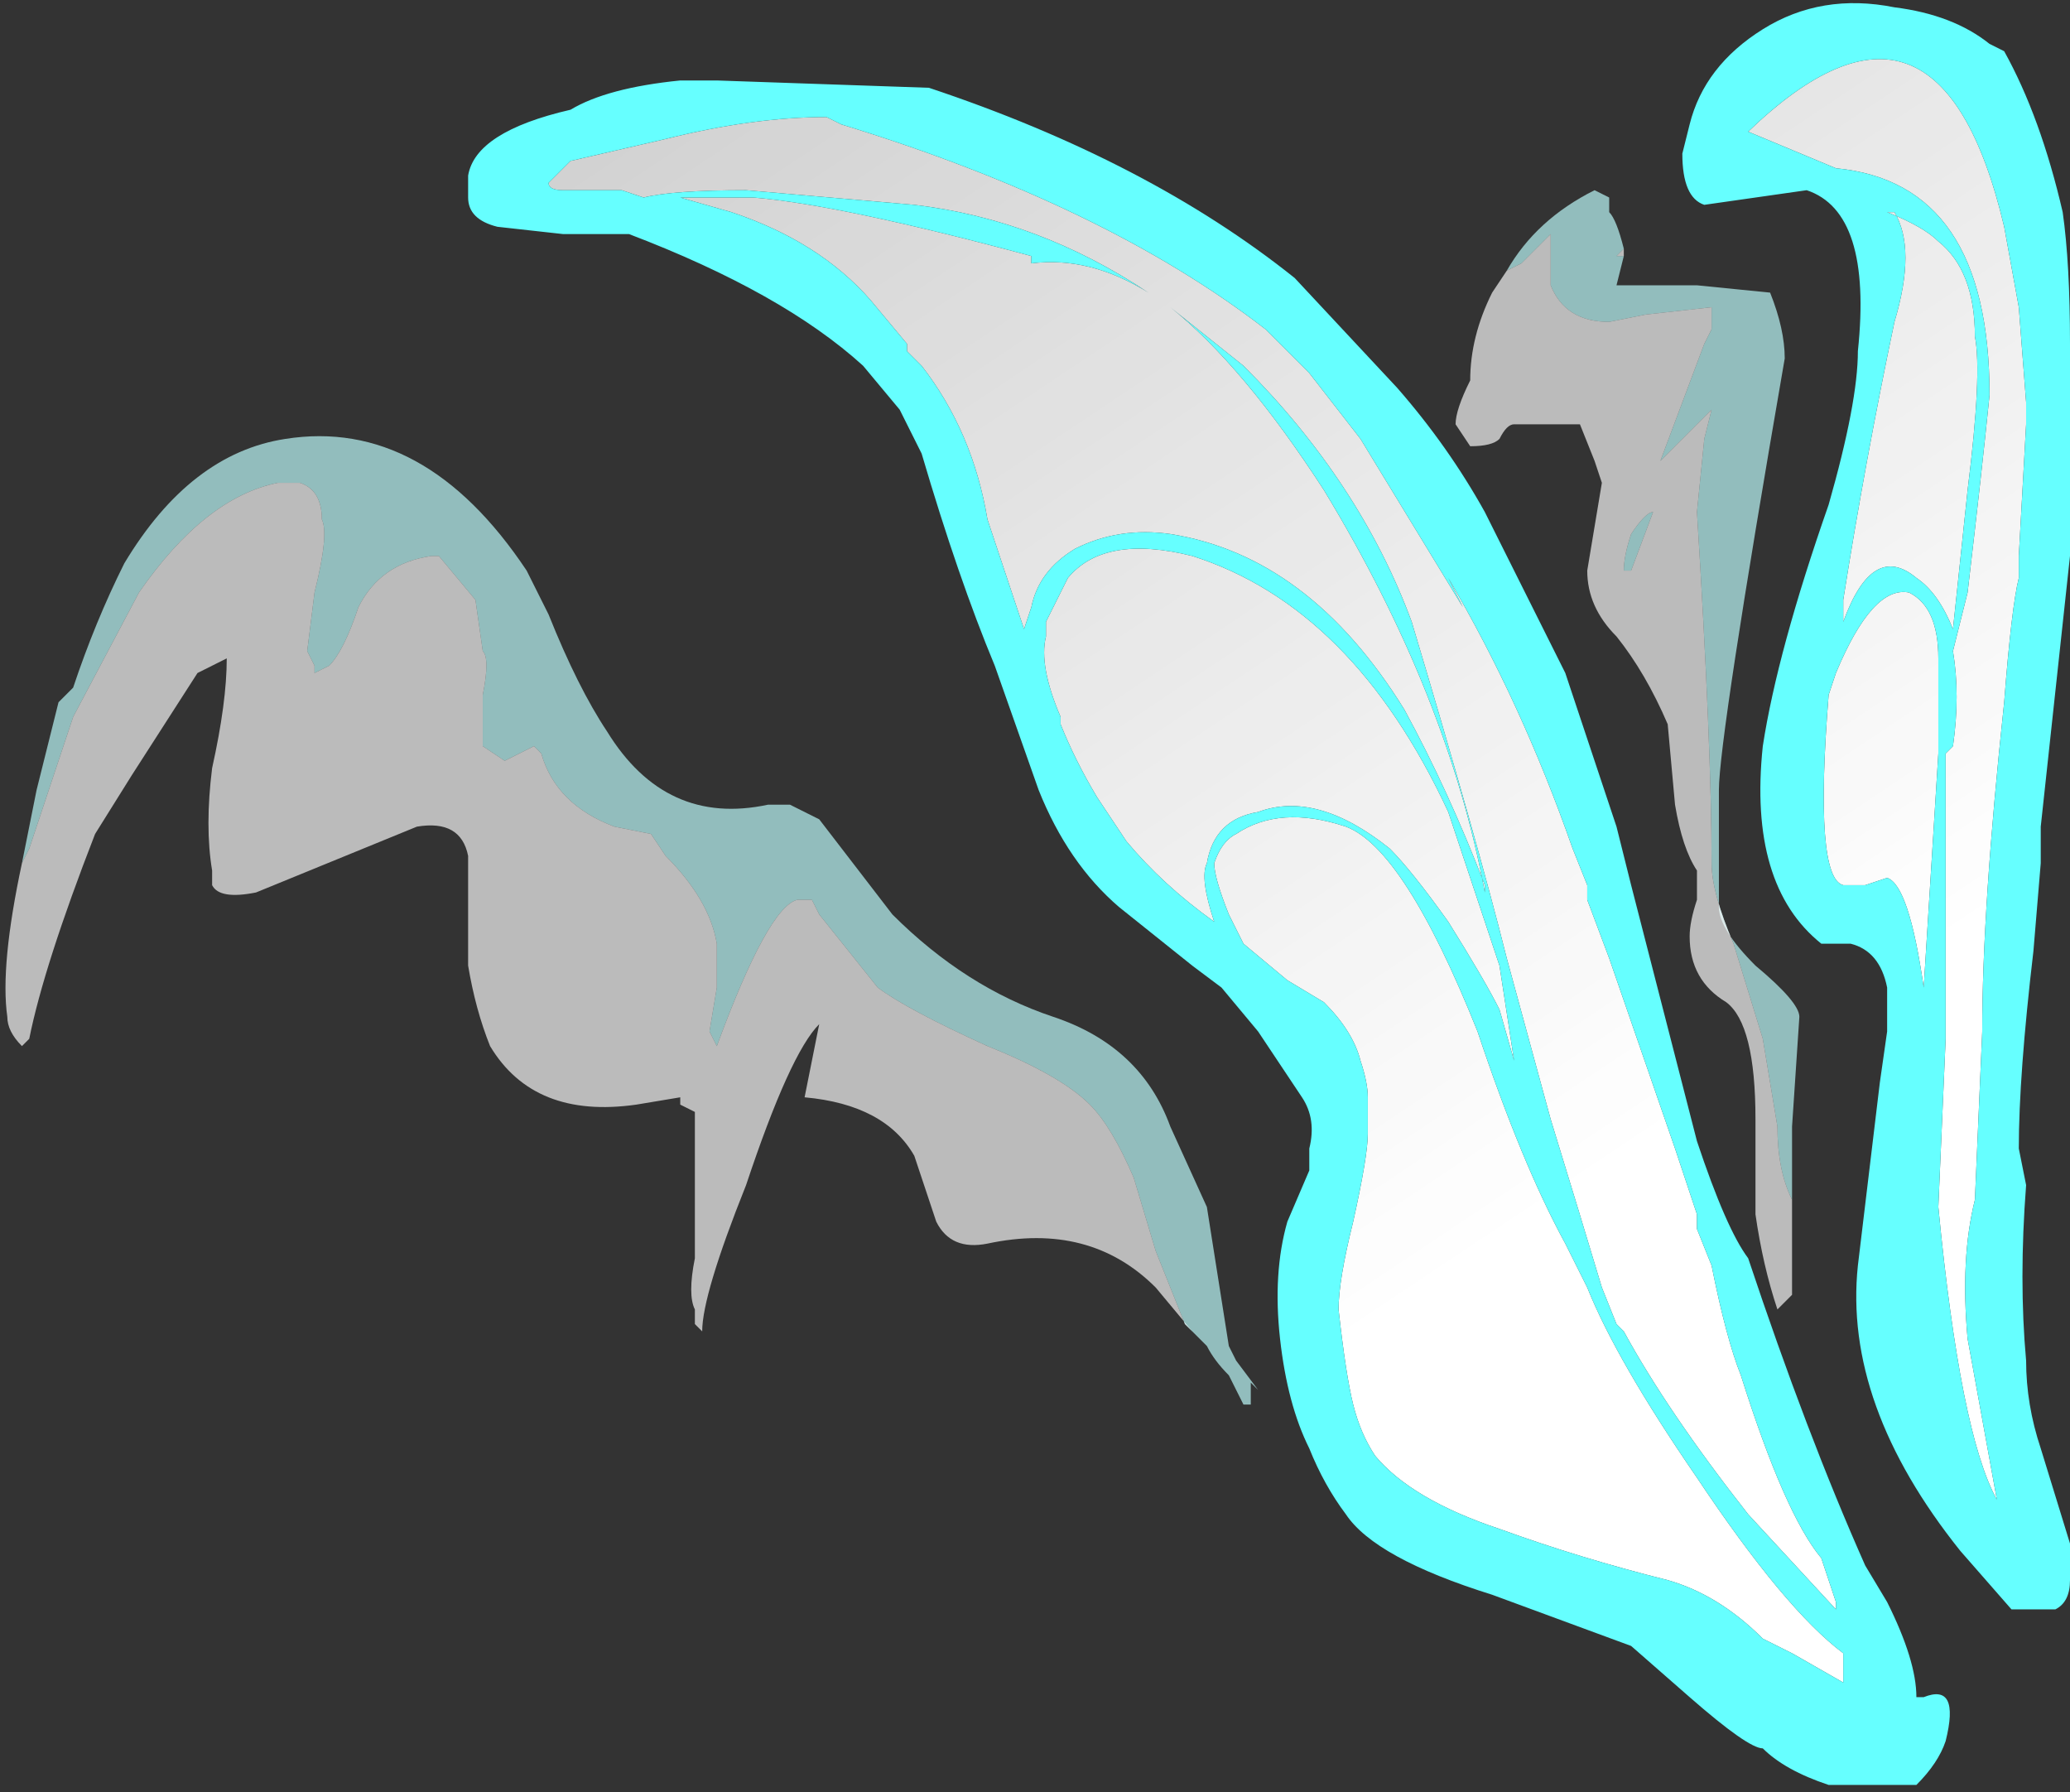 <?xml version="1.0" encoding="UTF-8" standalone="no"?>
<svg xmlns:ffdec="https://www.free-decompiler.com/flash" xmlns:xlink="http://www.w3.org/1999/xlink" ffdec:objectType="frame" height="85.75px" width="99.05px" xmlns="http://www.w3.org/2000/svg">
  <rect width="100%" height="100%" fill="#333333" stroke="none"/>
  <g transform="matrix(1.0, 0.0, 0.0, 1.0, 49.7, 85.75)">
    <use ffdec:characterId="663" height="12.25" transform="matrix(7.0, 0.0, 0.0, 7.0, -49.7, -85.75)" width="14.15" xlink:href="#shape0"/>
  </g>
  <defs>
    <g id="shape0" transform="matrix(1.0, 0.0, 0.0, 1.0, 7.1, 12.25)">
      <path d="M5.8 -10.8 Q6.05 -10.7 6.15 -10.6 6.4 -10.4 6.4 -9.95 6.45 -9.7 6.35 -8.9 L6.25 -7.95 Q6.15 -8.2 6.0 -8.3 5.7 -8.55 5.5 -8.0 L5.5 -8.15 Q5.65 -9.1 5.85 -10.05 6.0 -10.55 5.85 -10.8 L5.8 -10.8 M6.15 -7.75 L6.15 -7.1 6.05 -5.5 Q5.95 -6.2 5.8 -6.25 L5.65 -6.2 5.5 -6.2 Q5.3 -6.25 5.4 -7.5 L5.45 -7.65 Q5.7 -8.25 5.95 -8.2 6.15 -8.1 6.15 -7.75 M6.75 -9.5 L6.75 -9.35 6.7 -8.45 6.7 -8.3 Q6.65 -8.1 6.6 -7.45 6.45 -6.05 6.45 -5.2 L6.4 -4.05 Q6.3 -3.65 6.35 -3.1 L6.55 -2.0 Q6.3 -2.45 6.15 -4.0 L6.2 -5.15 6.2 -7.1 6.25 -7.15 Q6.3 -7.5 6.25 -7.8 L6.35 -8.2 Q6.45 -9.05 6.5 -9.55 6.5 -11.0 5.45 -11.1 L4.85 -11.35 Q6.15 -12.6 6.6 -10.7 L6.7 -10.15 6.75 -9.5 M1.55 -10.0 L1.85 -9.7 2.2 -9.25 2.9 -8.1 2.8 -8.3 Q3.3 -7.45 3.65 -6.45 L3.75 -6.2 3.75 -6.1 3.9 -5.7 4.35 -4.4 4.5 -3.95 4.5 -3.85 4.6 -3.6 Q4.7 -3.1 4.8 -2.85 5.1 -1.9 5.35 -1.6 L5.45 -1.3 5.45 -1.25 4.85 -1.9 Q4.3 -2.6 4.0 -3.15 L3.95 -3.2 3.85 -3.45 Q3.7 -3.95 3.5 -4.6 L3.2 -5.7 Q3.0 -6.5 2.55 -8.0 2.2 -8.95 1.4 -9.75 L0.9 -10.15 Q1.4 -9.75 1.95 -8.9 2.8 -7.5 3.05 -6.15 L3.05 -6.2 Q2.8 -6.85 2.5 -7.4 1.85 -8.45 0.9 -8.6 0.55 -8.65 0.25 -8.5 0.0 -8.35 -0.05 -8.1 L-0.1 -7.95 -0.35 -8.7 Q-0.45 -9.3 -0.8 -9.75 L-0.9 -9.85 -0.9 -9.9 -1.15 -10.2 Q-1.5 -10.6 -2.1 -10.8 L-2.45 -10.9 -1.95 -10.9 Q-1.35 -10.85 -0.05 -10.5 L-0.05 -10.45 Q0.35 -10.5 0.75 -10.25 0.0 -10.75 -0.85 -10.85 L-2.0 -10.95 Q-2.5 -10.95 -2.7 -10.9 L-2.85 -10.95 -3.25 -10.95 Q-3.35 -10.95 -3.35 -11.0 L-3.2 -11.15 -2.55 -11.3 Q-1.95 -11.45 -1.45 -11.45 L-1.35 -11.4 Q0.45 -10.85 1.55 -10.0 M0.05 -8.0 L0.2 -8.3 Q0.45 -8.6 1.05 -8.45 2.15 -8.1 2.8 -6.7 L3.15 -5.65 3.25 -5.0 3.15 -5.35 Q3.05 -5.55 2.8 -5.95 2.55 -6.3 2.4 -6.45 1.9 -6.85 1.5 -6.7 1.2 -6.65 1.15 -6.35 1.1 -6.25 1.2 -5.95 0.85 -6.2 0.6 -6.5 L0.4 -6.8 Q0.25 -7.05 0.15 -7.3 L0.15 -7.35 Q0.0 -7.7 0.05 -7.9 L0.05 -8.0 M3.0 -5.2 Q3.3 -4.3 3.6 -3.75 L3.75 -3.45 Q3.95 -2.95 4.5 -2.15 5.1 -1.25 5.5 -0.95 L5.5 -0.75 5.15 -0.95 Q5.05 -1.0 4.95 -1.05 4.65 -1.35 4.3 -1.45 3.7 -1.6 3.15 -1.8 2.55 -2.0 2.3 -2.3 2.2 -2.45 2.15 -2.65 2.1 -2.85 2.05 -3.3 2.05 -3.5 2.15 -3.9 2.25 -4.35 2.25 -4.5 L2.25 -4.75 Q2.25 -4.85 2.2 -5.0 2.15 -5.2 1.95 -5.4 L1.7 -5.55 1.4 -5.8 1.3 -6.0 Q1.2 -6.25 1.2 -6.35 1.25 -6.5 1.35 -6.55 1.65 -6.75 2.1 -6.6 2.5 -6.45 3.0 -5.2" fill="url(#gradient0)" fill-rule="evenodd" stroke="none"/>
      <path d="M5.8 -10.8 L5.85 -10.8 Q6.0 -10.55 5.85 -10.05 5.65 -9.1 5.5 -8.15 L5.5 -8.0 Q5.7 -8.55 6.0 -8.3 6.15 -8.2 6.25 -7.95 L6.35 -8.9 Q6.45 -9.7 6.4 -9.95 6.4 -10.4 6.15 -10.6 6.05 -10.7 5.8 -10.8 M6.5 -11.95 L6.6 -11.9 Q6.85 -11.45 7.0 -10.8 7.05 -10.45 7.05 -9.9 L7.05 -8.45 6.85 -6.6 Q6.85 -6.45 6.85 -6.35 L6.8 -5.75 Q6.7 -4.9 6.7 -4.4 L6.75 -4.15 Q6.7 -3.5 6.75 -2.95 6.75 -2.65 6.85 -2.35 L7.05 -1.7 7.05 -1.45 Q7.05 -1.3 6.95 -1.25 L6.65 -1.25 6.3 -1.65 Q5.5 -2.65 5.6 -3.6 L5.75 -4.85 5.8 -5.2 5.8 -5.5 Q5.75 -5.75 5.55 -5.8 L5.35 -5.8 Q4.85 -6.2 4.95 -7.15 5.05 -7.8 5.4 -8.8 5.6 -9.5 5.6 -9.85 5.7 -10.8 5.25 -10.95 L4.55 -10.85 Q4.4 -10.9 4.4 -11.2 L4.45 -11.4 Q4.55 -11.8 4.95 -12.05 5.35 -12.3 5.85 -12.2 6.25 -12.15 6.5 -11.95 M7.0 -9.5 L7.0 -9.5 M6.75 -9.5 L6.7 -10.15 6.6 -10.7 Q6.15 -12.6 4.85 -11.35 L5.45 -11.1 Q6.5 -11.0 6.5 -9.55 6.45 -9.05 6.35 -8.2 L6.25 -7.8 Q6.3 -7.5 6.25 -7.15 L6.2 -7.1 6.2 -5.15 6.15 -4.0 Q6.3 -2.45 6.55 -2.0 L6.35 -3.1 Q6.3 -3.65 6.4 -4.05 L6.45 -5.2 Q6.45 -6.05 6.6 -7.45 6.65 -8.1 6.7 -8.3 L6.7 -8.45 6.75 -9.35 6.75 -9.5 M6.15 -7.75 Q6.15 -8.1 5.95 -8.2 5.7 -8.25 5.45 -7.65 L5.4 -7.5 Q5.3 -6.25 5.5 -6.2 L5.65 -6.2 5.8 -6.25 Q5.95 -6.2 6.05 -5.5 L6.15 -7.1 6.15 -7.75 M1.55 -10.0 Q0.45 -10.85 -1.35 -11.4 L-1.45 -11.45 Q-1.95 -11.45 -2.55 -11.3 L-3.2 -11.15 -3.35 -11.0 Q-3.35 -10.95 -3.25 -10.95 L-2.85 -10.95 -2.7 -10.9 Q-2.5 -10.95 -2.0 -10.95 L-0.85 -10.85 Q0.0 -10.75 0.75 -10.25 0.35 -10.5 -0.05 -10.45 L-0.05 -10.5 Q-1.35 -10.85 -1.95 -10.9 L-2.45 -10.9 -2.1 -10.8 Q-1.5 -10.6 -1.15 -10.2 L-0.9 -9.9 -0.9 -9.85 -0.8 -9.75 Q-0.45 -9.3 -0.35 -8.7 L-0.1 -7.95 -0.05 -8.1 Q0.0 -8.35 0.25 -8.5 0.55 -8.65 0.9 -8.6 1.85 -8.45 2.5 -7.4 2.8 -6.85 3.05 -6.2 L3.05 -6.15 Q2.8 -7.5 1.95 -8.9 1.4 -9.75 0.9 -10.15 L1.4 -9.75 Q2.2 -8.95 2.55 -8.0 3.0 -6.5 3.2 -5.7 L3.5 -4.6 Q3.7 -3.95 3.85 -3.45 L3.95 -3.2 4.0 -3.15 Q4.3 -2.6 4.85 -1.9 L5.45 -1.25 5.45 -1.3 5.35 -1.6 Q5.1 -1.9 4.8 -2.85 4.7 -3.1 4.6 -3.6 L4.5 -3.85 4.5 -3.95 4.35 -4.4 3.9 -5.7 3.75 -6.1 3.75 -6.2 3.65 -6.45 Q3.3 -7.45 2.8 -8.3 L2.9 -8.1 2.2 -9.25 1.85 -9.7 1.55 -10.0 M1.75 -10.35 L2.45 -9.6 Q2.8 -9.2 3.05 -8.75 L3.6 -7.65 3.95 -6.6 4.05 -6.2 4.5 -4.45 Q4.7 -3.85 4.85 -3.65 5.25 -2.45 5.65 -1.55 L5.8 -1.3 Q6.0 -0.9 6.0 -0.65 L6.05 -0.65 Q6.3 -0.75 6.2 -0.35 6.15 -0.2 6.0 -0.05 L5.4 -0.05 Q5.1 -0.15 4.95 -0.3 4.85 -0.3 4.45 -0.65 L4.05 -1.0 3.1 -1.35 Q2.3 -1.6 2.1 -1.9 1.95 -2.1 1.85 -2.35 1.7 -2.65 1.65 -3.1 1.6 -3.55 1.7 -3.9 L1.85 -4.25 1.85 -4.4 Q1.9 -4.6 1.8 -4.75 L1.5 -5.2 1.25 -5.5 1.05 -5.65 Q0.8 -5.85 0.55 -6.05 0.2 -6.35 0.0 -6.85 L-0.3 -7.7 Q-0.55 -8.3 -0.8 -9.15 L-0.95 -9.45 -1.2 -9.75 Q-1.75 -10.25 -2.8 -10.65 L-3.25 -10.65 -3.7 -10.7 Q-3.9 -10.75 -3.9 -10.9 L-3.9 -11.05 Q-3.85 -11.35 -3.2 -11.5 -2.95 -11.65 -2.45 -11.7 L-2.2 -11.7 -0.75 -11.65 Q0.75 -11.15 1.75 -10.35 M0.05 -8.0 L0.05 -7.9 Q0.0 -7.7 0.15 -7.35 L0.15 -7.3 Q0.25 -7.05 0.4 -6.8 L0.6 -6.5 Q0.85 -6.2 1.2 -5.95 1.1 -6.25 1.15 -6.35 1.2 -6.65 1.5 -6.7 1.9 -6.85 2.4 -6.45 2.55 -6.3 2.8 -5.95 3.05 -5.55 3.15 -5.35 L3.25 -5.0 3.15 -5.65 2.8 -6.7 Q2.15 -8.1 1.05 -8.45 0.45 -8.6 0.2 -8.3 L0.05 -8.0 M3.0 -5.2 Q2.5 -6.45 2.1 -6.6 1.65 -6.75 1.35 -6.55 1.25 -6.5 1.2 -6.35 1.2 -6.25 1.3 -6.0 L1.4 -5.8 1.7 -5.55 1.95 -5.4 Q2.15 -5.2 2.2 -5.0 2.25 -4.85 2.25 -4.75 L2.25 -4.5 Q2.25 -4.35 2.15 -3.9 2.05 -3.5 2.05 -3.3 2.1 -2.85 2.15 -2.65 2.2 -2.45 2.3 -2.3 2.55 -2.0 3.15 -1.8 3.7 -1.6 4.3 -1.45 4.65 -1.35 4.95 -1.05 5.05 -1.0 5.15 -0.95 L5.5 -0.75 5.5 -0.95 Q5.1 -1.25 4.5 -2.15 3.95 -2.95 3.75 -3.45 L3.6 -3.75 Q3.3 -4.3 3.0 -5.2" fill="#66ffff" fill-rule="evenodd" stroke="none"/>
      <path d="M7.0 -9.5 L7.0 -9.5" fill="#ffffff" fill-rule="evenodd" stroke="none"/>
      <path d="M3.2 -10.4 Q3.4 -10.75 3.8 -10.95 L3.9 -10.9 3.9 -10.8 Q3.95 -10.75 4.0 -10.55 L3.95 -10.5 4.0 -10.5 3.95 -10.3 4.5 -10.3 5.0 -10.25 Q5.1 -10.0 5.1 -9.8 4.65 -7.2 4.65 -6.85 L4.65 -6.05 Q4.65 -5.9 4.9 -5.65 5.2 -5.4 5.2 -5.3 L5.15 -4.55 5.15 -4.05 Q5.05 -4.25 5.05 -4.55 L4.95 -5.15 4.75 -5.8 Q4.6 -6.15 4.6 -6.35 4.6 -7.15 4.5 -8.75 L4.55 -9.25 4.6 -9.45 4.25 -9.1 4.55 -9.9 4.6 -10.0 4.6 -10.15 4.15 -10.1 3.9 -10.05 Q3.6 -10.05 3.5 -10.3 L3.5 -10.65 3.3 -10.45 3.2 -10.4 M4.0 -8.35 Q4.0 -8.45 4.05 -8.6 4.15 -8.75 4.2 -8.75 L4.05 -8.35 4.0 -8.35" fill="#bfffff" fill-opacity="0.678" fill-rule="evenodd" stroke="none"/>
      <path d="M4.0 -10.55 L4.0 -10.5 3.95 -10.5 4.0 -10.55 M5.15 -4.05 L5.15 -3.4 5.05 -3.3 Q4.95 -3.6 4.9 -3.95 L4.9 -4.6 Q4.9 -5.25 4.7 -5.4 4.45 -5.55 4.45 -5.85 4.45 -5.95 4.5 -6.1 L4.5 -6.3 Q4.4 -6.45 4.35 -6.75 L4.3 -7.3 Q4.15 -7.65 3.95 -7.9 3.75 -8.1 3.75 -8.35 L3.85 -8.95 3.8 -9.1 3.7 -9.35 3.25 -9.35 Q3.2 -9.35 3.15 -9.25 3.1 -9.2 2.95 -9.2 L2.85 -9.35 Q2.85 -9.45 2.95 -9.65 2.95 -9.95 3.1 -10.25 L3.2 -10.4 3.3 -10.45 3.5 -10.65 3.5 -10.3 Q3.6 -10.05 3.9 -10.05 L4.15 -10.1 4.6 -10.15 4.6 -10.0 4.55 -9.9 4.25 -9.1 4.6 -9.45 4.55 -9.25 4.5 -8.75 Q4.6 -7.15 4.6 -6.35 4.6 -6.15 4.75 -5.8 L4.95 -5.15 5.05 -4.55 Q5.05 -4.25 5.15 -4.05 M4.0 -8.35 L4.05 -8.35 4.2 -8.75 Q4.15 -8.75 4.05 -8.6 4.0 -8.45 4.0 -8.35" fill="#ffffff" fill-opacity="0.667" fill-rule="evenodd" stroke="none"/>
      <path d="M1.05 -3.15 L1.0 -3.2 0.8 -3.7 0.65 -4.2 Q0.5 -4.55 0.35 -4.7 0.15 -4.9 -0.35 -5.1 -0.9 -5.35 -1.1 -5.5 L-1.5 -6.0 -1.55 -6.1 -1.65 -6.1 Q-1.85 -6.05 -2.2 -5.1 L-2.25 -5.2 -2.2 -5.5 -2.2 -5.8 Q-2.25 -6.1 -2.55 -6.4 L-2.65 -6.55 -2.9 -6.6 Q-3.3 -6.75 -3.4 -7.1 L-3.45 -7.15 -3.65 -7.05 -3.8 -7.15 -3.8 -7.5 Q-3.75 -7.75 -3.8 -7.8 L-3.85 -8.15 -4.1 -8.45 -4.15 -8.45 Q-4.5 -8.4 -4.65 -8.1 -4.75 -7.8 -4.85 -7.7 L-4.95 -7.65 -4.95 -7.7 -5.0 -7.8 -4.95 -8.2 Q-4.85 -8.6 -4.9 -8.7 -4.9 -8.9 -5.05 -8.95 L-5.2 -8.95 Q-5.7 -8.85 -6.15 -8.2 L-6.6 -7.35 -6.9 -6.45 -6.95 -6.35 -6.85 -6.85 -6.7 -7.45 -6.6 -7.55 Q-6.45 -8.0 -6.25 -8.4 -5.8 -9.15 -5.15 -9.25 -4.2 -9.4 -3.5 -8.35 L-3.35 -8.05 Q-3.15 -7.55 -2.95 -7.25 -2.55 -6.6 -1.85 -6.75 L-1.7 -6.75 -1.5 -6.65 -1.0 -6.0 Q-0.5 -5.5 0.1 -5.3 0.7 -5.1 0.9 -4.55 L1.15 -4.0 1.3 -3.05 1.35 -2.95 1.5 -2.75 1.45 -2.8 1.45 -2.65 1.4 -2.65 1.3 -2.85 Q1.2 -2.95 1.15 -3.05 L1.05 -3.15" fill="#bfffff" fill-opacity="0.678" fill-rule="evenodd" stroke="none"/>
      <path d="M-6.95 -6.35 L-6.9 -6.45 -6.6 -7.35 -6.15 -8.2 Q-5.7 -8.85 -5.2 -8.95 L-5.05 -8.95 Q-4.9 -8.9 -4.9 -8.7 -4.85 -8.6 -4.95 -8.2 L-5.0 -7.8 -4.95 -7.7 -4.95 -7.65 -4.85 -7.7 Q-4.75 -7.8 -4.65 -8.1 -4.5 -8.4 -4.15 -8.45 L-4.1 -8.45 -3.85 -8.15 -3.8 -7.8 Q-3.75 -7.75 -3.8 -7.5 L-3.8 -7.15 -3.65 -7.05 -3.45 -7.15 -3.4 -7.1 Q-3.3 -6.75 -2.9 -6.6 L-2.65 -6.55 -2.55 -6.4 Q-2.25 -6.1 -2.2 -5.8 L-2.2 -5.5 -2.25 -5.2 -2.2 -5.1 Q-1.85 -6.05 -1.65 -6.1 L-1.55 -6.1 -1.5 -6.0 -1.1 -5.5 Q-0.9 -5.35 -0.35 -5.1 0.15 -4.9 0.35 -4.7 0.5 -4.55 0.65 -4.2 L0.8 -3.7 1.0 -3.2 1.05 -3.15 0.8 -3.45 Q0.35 -3.9 -0.35 -3.75 -0.6 -3.7 -0.7 -3.9 L-0.85 -4.35 Q-1.05 -4.7 -1.6 -4.75 L-1.5 -5.25 Q-1.7 -5.05 -2.0 -4.15 -2.3 -3.4 -2.3 -3.15 L-2.35 -3.2 -2.35 -3.3 Q-2.4 -3.4 -2.35 -3.65 L-2.35 -4.65 -2.45 -4.7 -2.45 -4.75 -2.75 -4.7 Q-3.45 -4.6 -3.75 -5.1 -3.85 -5.35 -3.9 -5.65 L-3.9 -6.4 Q-3.95 -6.65 -4.25 -6.6 L-5.35 -6.15 Q-5.6 -6.1 -5.65 -6.2 L-5.65 -6.3 Q-5.7 -6.6 -5.65 -7.0 -5.55 -7.45 -5.55 -7.75 L-5.75 -7.65 -6.2 -6.95 -6.45 -6.55 Q-6.8 -5.65 -6.9 -5.15 L-6.95 -5.1 Q-7.05 -5.2 -7.05 -5.3 -7.1 -5.65 -6.95 -6.35" fill="#ffffff" fill-opacity="0.667" fill-rule="evenodd" stroke="none"/>
    </g>
    <linearGradient gradientTransform="matrix(-0.004, -0.008, 0.003, -0.002, 0.0, -10.4)" gradientUnits="userSpaceOnUse" id="gradient0" spreadMethod="pad" x1="-819.2" x2="819.2">
      <stop offset="0.0" stop-color="#ffffff"/>
      <stop offset="1.0" stop-color="#ffffff" stop-opacity="0.667"/>
    </linearGradient>
  </defs>
</svg>
